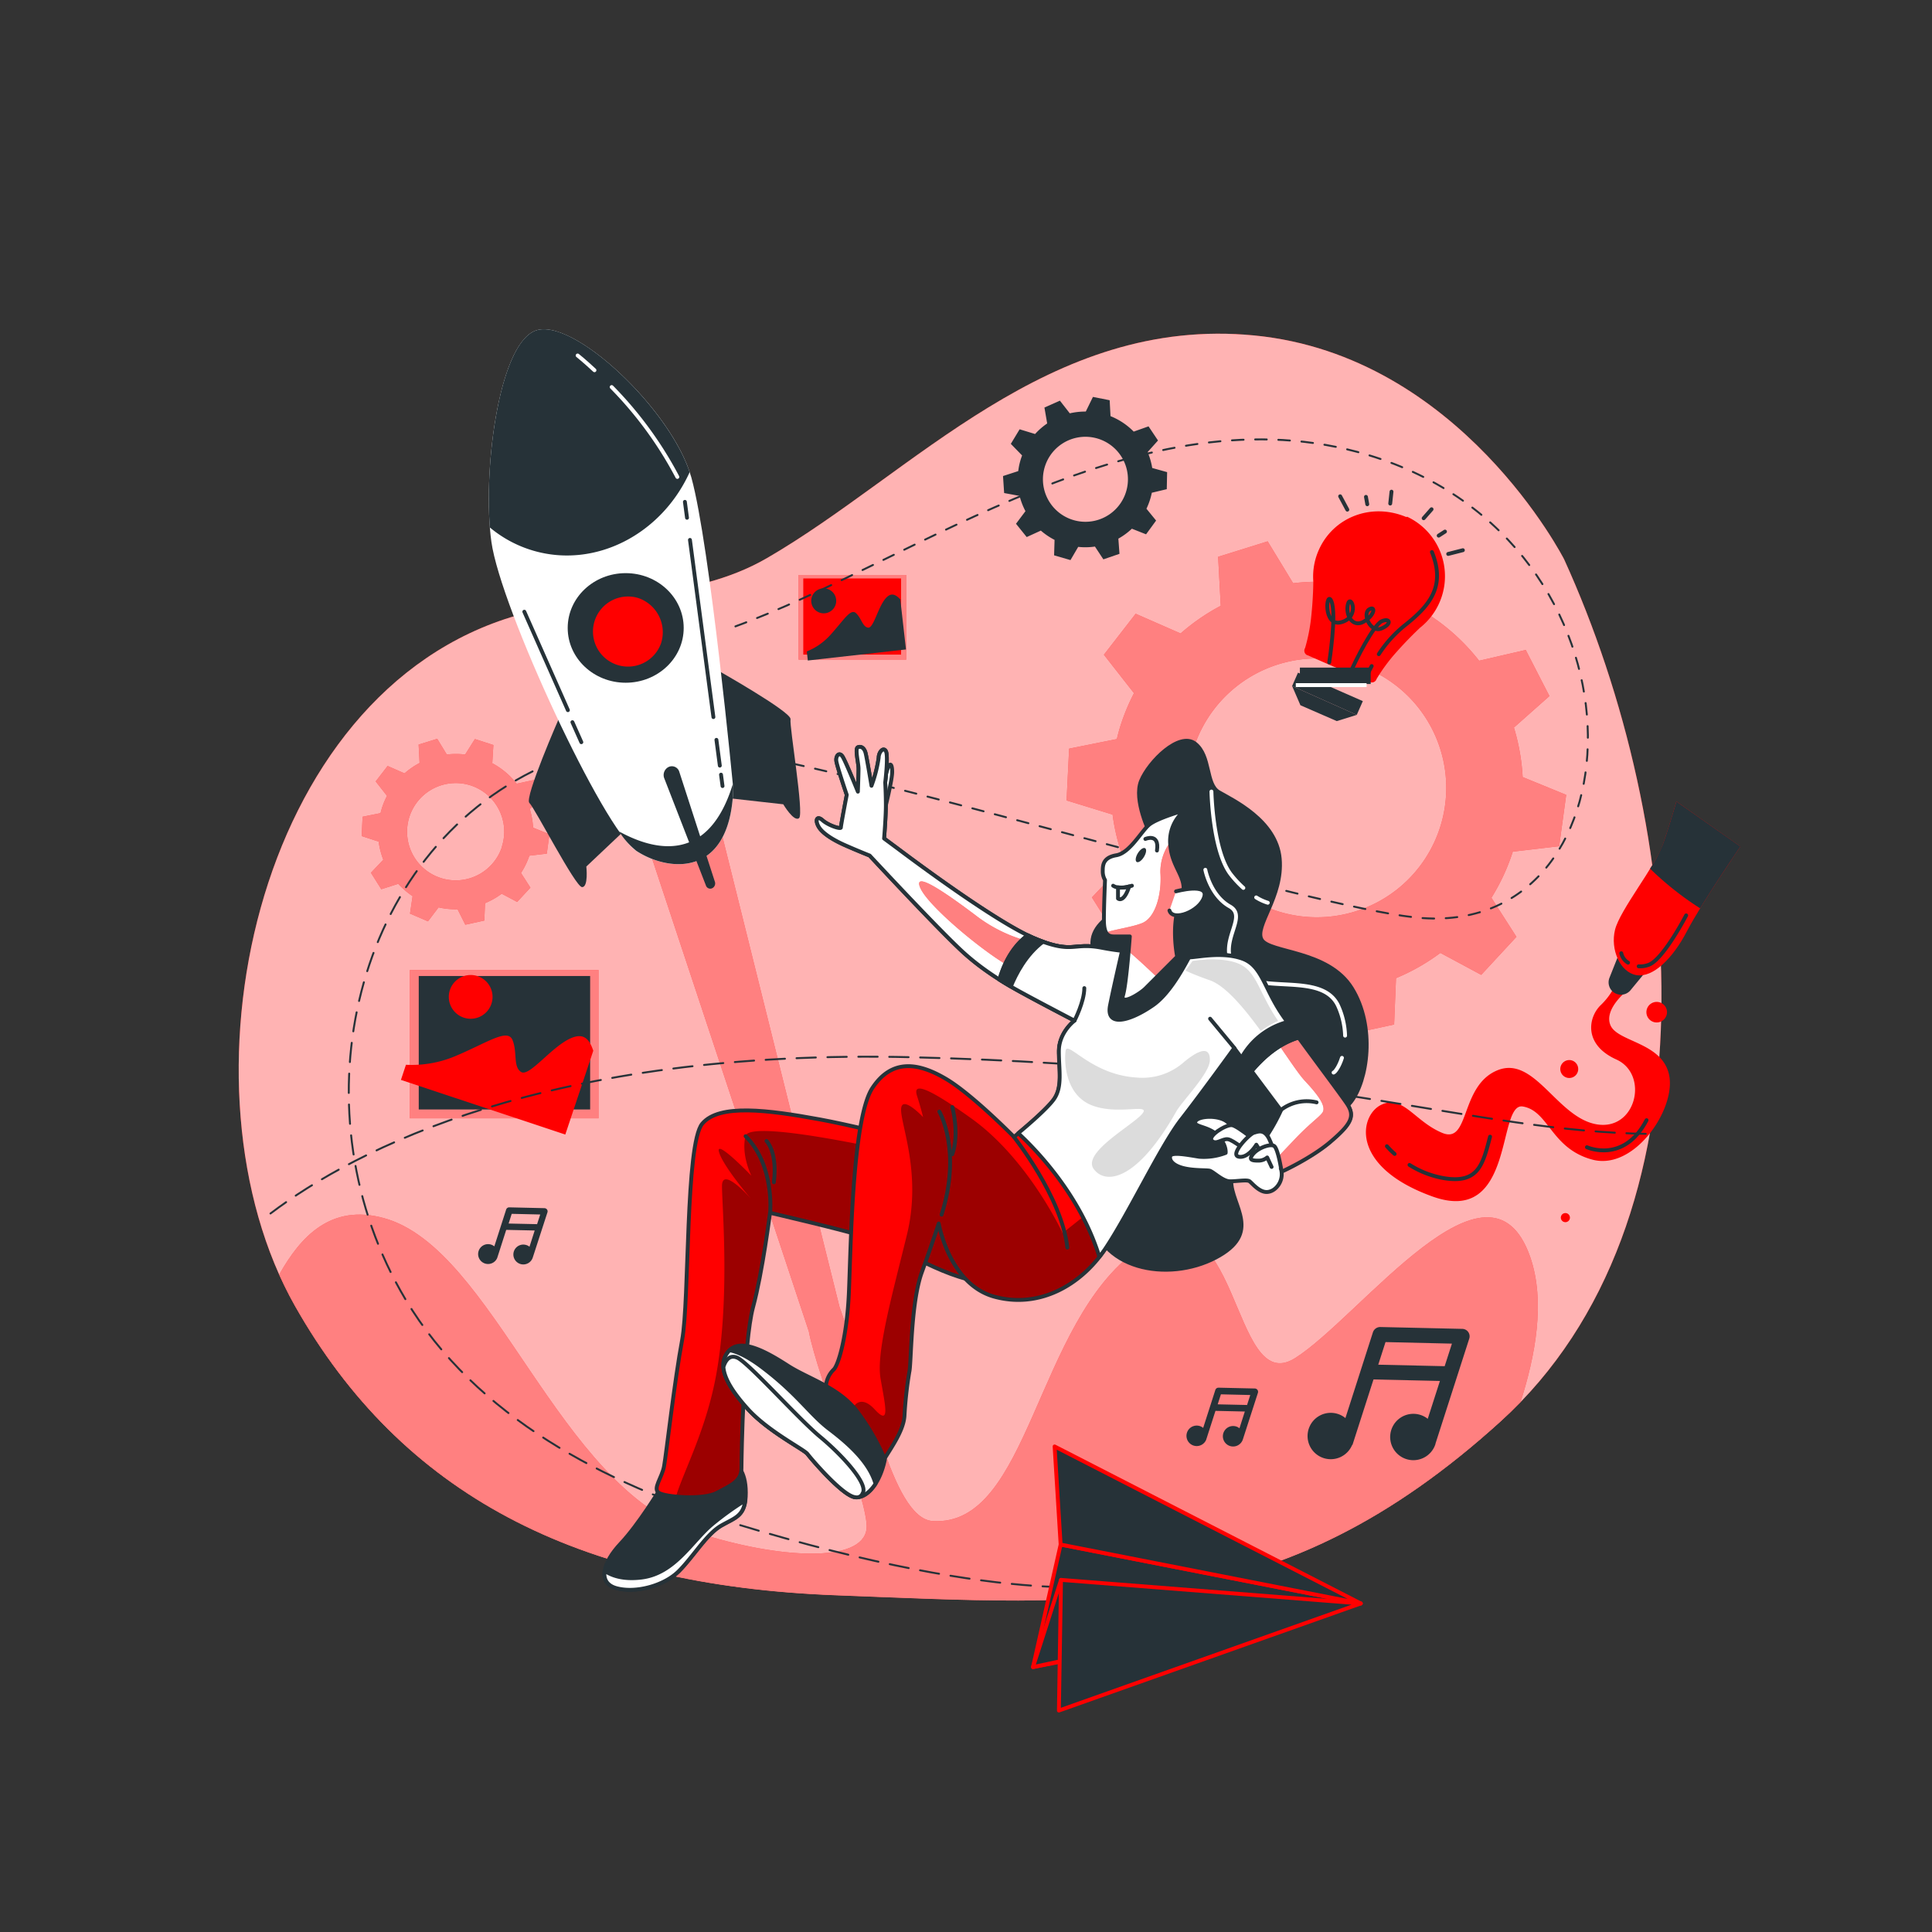 
<svg class="animated" id="freepik_stories-creativity" xmlns="http://www.w3.org/2000/svg" xmlns:xlink="http://www.w3.org/1999/xlink" viewBox="0 0 500 500" version="1.1" xmlns:svgjs="http://svgjs.com/svgjs"><rect x="0" y="0" width="500" height="500" fill="#333333" stroke="none"/><g id="freepik--background-simple--inject-79" class="animable" style="transform-origin: 245.883px 250.291px;"><path d="M404.8,144.76S378,92.07,324.7,86.82s-88.28,35.62-126.2,57.61c-19.85,11.51-43.36,8.66-64.75,14.84C65.35,179,44.52,281.82,76.35,338c27.55,48.64,72.84,72.33,140.06,74.86s114.52,7.09,171.9-44.95S436.43,214.22,404.8,144.76Z" style="fill: rgb(255, 0, 0); transform-origin: 245.883px 250.291px;" id="ellu5mlonchh" class="animable"></path><g id="eleui6qpcrv8m"><path d="M404.8,144.76S378,92.07,324.7,86.82s-88.28,35.62-126.2,57.61c-19.85,11.51-43.36,8.66-64.75,14.84C65.35,179,44.52,281.82,76.35,338c27.55,48.64,72.84,72.33,140.06,74.86s114.52,7.09,171.9-44.95S436.43,214.22,404.8,144.76Z" style="fill: rgb(255, 255, 255); opacity: 0.7; transform-origin: 245.883px 250.291px;" class="animable"></path></g></g><g id="freepik--Gears--inject-79" class="animable" style="transform-origin: 249.465px 185.345px;"><path d="M391.51,220.41l12-1.41,1.82-13.29-11.27-4.61a53.52,53.52,0,0,0-2.26-12.81l9.19-8.15-6.13-11.93L382.79,171A53.11,53.11,0,0,0,366,156.85l.79-12.53L354,140.22l-6.68,10.72a52.59,52.59,0,0,0-12.66,0l-6.59-10.84-12.82,4,.68,12.68a53.36,53.36,0,0,0-10.39,7.16l-11.63-5.1-8.22,10.6,7.79,9.95a52.87,52.87,0,0,0-3.44,8.25c-.39,1.2-.72,2.42-1,3.63l-12.35,2.48-.66,13.4,11.91,3.66a53.37,53.37,0,0,0,3.18,12.44l-8.53,9,7.15,11.36,11.66-3.75a53.29,53.29,0,0,0,9.87,8.49l-1.77,12,12.37,5.2,7.31-9.6a52.71,52.71,0,0,0,13.1,1.28l5.41,10.74,13.11-2.83.49-12a53.65,53.65,0,0,0,11.48-6.53l10.57,5.68,9.11-9.84-6.47-10.11A53.52,53.52,0,0,0,391.51,220.41Zm-18.82-6.29A33.49,33.49,0,1,1,351,172,33.49,33.49,0,0,1,372.69,214.12Z" style="fill: rgb(255, 0, 0); transform-origin: 340.68px 204.035px;" id="elz77oj0vg8g" class="animable"></path><path d="M137,221.45l4.51-.53.68-5-4.23-1.73a20.46,20.46,0,0,0-.85-4.82l3.45-3.06-2.3-4.48-4.54,1a20,20,0,0,0-6.32-5.31l.29-4.71-4.79-1.54-2.52,4a19.87,19.87,0,0,0-4.75,0l-2.48-4.07-4.81,1.49.25,4.77a20.36,20.36,0,0,0-3.9,2.69l-4.37-1.92-3.09,4,2.93,3.74a19.85,19.85,0,0,0-1.3,3.1c-.14.45-.26.91-.38,1.37l-4.64.93-.24,5L98,217.81a19.75,19.75,0,0,0,1.2,4.68L96,225.87l2.68,4.26,4.39-1.4a20,20,0,0,0,3.71,3.19l-.67,4.52,4.65,2,2.74-3.61a19.7,19.7,0,0,0,4.92.48l2,4,4.92-1.07.19-4.5a20,20,0,0,0,4.31-2.45l4,2.13,3.43-3.7-2.44-3.79A20.44,20.44,0,0,0,137,221.45Zm-7.07-2.36a12.59,12.59,0,1,1-8.14-15.83A12.6,12.6,0,0,1,129.89,219.09Z" style="fill: rgb(255, 0, 0); transform-origin: 117.895px 215.255px;" id="eljax9lzta88" class="animable"></path><g id="elm05yin6wi7"><path d="M391.51,220.41l12-1.41,1.82-13.29-11.27-4.61a53.52,53.52,0,0,0-2.26-12.81l9.19-8.15-6.13-11.93L382.79,171A53.11,53.11,0,0,0,366,156.85l.79-12.53L354,140.22l-6.68,10.72a52.59,52.59,0,0,0-12.66,0l-6.59-10.84-12.82,4,.68,12.68a53.36,53.36,0,0,0-10.39,7.16l-11.63-5.1-8.22,10.6,7.79,9.95a52.87,52.87,0,0,0-3.44,8.25c-.39,1.2-.72,2.42-1,3.63l-12.35,2.48-.66,13.4,11.91,3.66a53.37,53.37,0,0,0,3.18,12.44l-8.53,9,7.15,11.36,11.66-3.75a53.29,53.29,0,0,0,9.87,8.49l-1.77,12,12.37,5.2,7.31-9.6a52.71,52.71,0,0,0,13.1,1.28l5.41,10.74,13.11-2.83.49-12a53.65,53.65,0,0,0,11.48-6.53l10.57,5.68,9.11-9.84-6.47-10.11A53.52,53.52,0,0,0,391.51,220.41Zm-18.82-6.29A33.49,33.49,0,1,1,351,172,33.49,33.49,0,0,1,372.69,214.12Z" style="fill: rgb(255, 255, 255); opacity: 0.5; transform-origin: 340.68px 204.035px;" class="animable"></path></g><g id="elfu5wi5itr7u"><path d="M137,221.45l4.51-.53.68-5-4.23-1.73a20.46,20.46,0,0,0-.85-4.82l3.45-3.06-2.3-4.48-4.54,1a20,20,0,0,0-6.32-5.31l.29-4.71-4.79-1.54-2.52,4a19.87,19.87,0,0,0-4.75,0l-2.48-4.07-4.81,1.49.25,4.77a20.36,20.36,0,0,0-3.9,2.69l-4.37-1.92-3.09,4,2.93,3.74a19.85,19.85,0,0,0-1.3,3.1c-.14.45-.26.91-.38,1.37l-4.64.93-.24,5L98,217.81a19.75,19.75,0,0,0,1.2,4.68L96,225.87l2.68,4.26,4.39-1.4a20,20,0,0,0,3.71,3.19l-.67,4.52,4.65,2,2.74-3.61a19.7,19.7,0,0,0,4.92.48l2,4,4.92-1.07.19-4.5a20,20,0,0,0,4.31-2.45l4,2.13,3.43-3.7-2.44-3.79A20.44,20.44,0,0,0,137,221.45Zm-7.07-2.36a12.59,12.59,0,1,1-8.14-15.83A12.6,12.6,0,0,1,129.89,219.09Z" style="fill: rgb(255, 255, 255); opacity: 0.5; transform-origin: 117.895px 215.255px;" class="animable"></path></g><path d="M298.09,127.52l3.87-.92.09-4.41-3.86-1.08A17.41,17.41,0,0,0,297,117l2.69-3-2.45-3.66-3.84,1.36a17.49,17.49,0,0,0-6-4l-.22-4.12-4.33-.86L281,106.51a17.81,17.81,0,0,0-4.14.46l-2.56-3.28-4,1.78.71,4.12a17.68,17.68,0,0,0-3.13,2.73l-4-1.22-2.28,3.77,2.92,3a17.29,17.29,0,0,0-.81,2.82c-.08.41-.14.82-.19,1.23l-3.94,1.28.29,4.4,4,.74a17.65,17.65,0,0,0,1.52,3.95l-2.45,3.26,2.77,3.44,3.66-1.67a17.71,17.71,0,0,0,3.55,2.4l-.12,4,4.24,1.23,2-3.42a16.92,16.92,0,0,0,4.33-.08l2.18,3.31,4.17-1.43-.29-3.93a17.62,17.62,0,0,0,3.5-2.57l3.67,1.45,2.6-3.56-2.5-3.06A17.81,17.81,0,0,0,298.09,127.52Zm-6.39-1.34A11,11,0,1,1,283,113.24,11,11,0,0,1,291.7,126.18Z" style="fill: rgb(38, 50, 56); transform-origin: 280.815px 123.835px;" id="el7h9nkf09vh3" class="animable"></path></g><g id="freepik--Rocket--inject-79" class="animable" style="transform-origin: 235.133px 249.681px;"><path d="M144.74,185.73s-9.11,20.8-7.74,22.06,11.9,21.72,13.62,21.79,1.12-5.32,1.12-5.32l10.19-9.63Z" style="fill: rgb(38, 50, 56); transform-origin: 149.395px 207.655px;" id="elaopzyxtw9pm" class="animable"></path><path d="M185.13,173.13s19.79,11.14,19.46,13,3.55,24.51,2.21,25.6-4.09-3.58-4.09-3.58l-13.93-1.56Z" style="fill: rgb(38, 50, 56); transform-origin: 196.106px 192.512px;" id="elgzcz8x4a4hf" class="animable"></path><path d="M396,325.25c-10.64-30.34-43.9,15.53-60.82,26.22s-14-47-40.65-28.14-28,71.85-53.14,70.32c-10.76-.66-16.73-35.1-24.14-55.47l-35.6-143-19.07,8.37,46.74,141c2.29,12.07,15.64,44.26,14.95,51.05-.92,9-22.58,7.93-44,1-36-11.57-52.38-73.63-81-81.38-13.63-3.69-21.43,4.73-27,14.62q1.88,4.18,4.08,8.09c27.55,48.64,72.84,72.33,140.06,74.86s114.52,7.09,171.9-44.95q2.71-2.46,5.22-5.05C397.28,351.07,400.05,336.87,396,325.25Z" style="fill: rgb(255, 0, 0); transform-origin: 235.133px 304.666px;" id="elrqsqkbe9eba" class="animable"></path><g id="elsqyipu8ujoe"><path d="M396,325.25c-10.64-30.34-43.9,15.53-60.82,26.22s-14-47-40.65-28.14-28,71.85-53.14,70.32c-10.76-.66-16.73-35.1-24.14-55.47l-35.6-143-19.07,8.37,46.74,141c2.29,12.07,15.64,44.26,14.95,51.05-.92,9-22.58,7.93-44,1-36-11.57-52.38-73.63-81-81.38-13.63-3.69-21.43,4.73-27,14.62q1.88,4.18,4.08,8.09c27.55,48.64,72.84,72.33,140.06,74.86s114.52,7.09,171.9-44.95q2.71-2.46,5.22-5.05C397.28,351.07,400.05,336.87,396,325.25Z" style="fill: rgb(255, 255, 255); opacity: 0.5; transform-origin: 235.133px 304.666px;" class="animable"></path></g><path d="M189.77,204.07s-6-63-10.84-80.47S147.77,81.5,138.3,85.68,124.8,123,127.17,140.21s29.09,74.51,37.48,80S189.07,227.33,189.77,204.07Z" style="fill: rgb(255, 255, 255); transform-origin: 158.138px 154.434px;" id="elzasljmvi0ra" class="animable"></path><path d="M189.77,204.07s0-.41-.11-1.18c-6.31,20.72-20.29,17.32-29.44,12.29a20.46,20.46,0,0,0,4.43,5C173,225.69,189.07,227.33,189.77,204.07Z" style="fill: rgb(38, 50, 56); transform-origin: 174.995px 213.267px;" id="elbumo3e4qn2j" class="animable"></path><path d="M138.3,85.68c-8.84,3.91-12.93,33-11.52,50.83a31.11,31.11,0,0,0,11.23,6c16.1,4.7,33.19-4.25,40.48-20.32C172.65,104.81,147.52,81.61,138.3,85.68Z" style="fill: rgb(38, 50, 56); transform-origin: 152.499px 114.484px;" id="el9wdgi52pwij" class="animable"></path><path d="M158.3,100.17a98.58,98.58,0,0,1,17,23.26" style="fill: none; stroke: rgb(255, 255, 255); stroke-linecap: round; stroke-linejoin: round; transform-origin: 166.8px 111.8px;" id="el48ktu5tlmxd" class="animable"></path><path d="M149.49,92s1.72,1.36,4.36,3.82" style="fill: none; stroke: rgb(255, 255, 255); stroke-linecap: round; stroke-linejoin: round; transform-origin: 151.67px 93.91px;" id="elli5vkeqlyjm" class="animable"></path><line x1="186.6" y1="200.48" x2="186.99" y2="203.43" style="fill: none; stroke: rgb(38, 50, 56); stroke-linecap: round; stroke-linejoin: round; transform-origin: 186.795px 201.955px;" id="elb4pup5orvo" class="animable"></line><line x1="185.41" y1="191.47" x2="186.29" y2="198.14" style="fill: none; stroke: rgb(38, 50, 56); stroke-linecap: round; stroke-linejoin: round; transform-origin: 185.85px 194.805px;" id="elsibo130885e" class="animable"></line><line x1="178.56" y1="139.73" x2="184.63" y2="185.58" style="fill: none; stroke: rgb(38, 50, 56); stroke-linecap: round; stroke-linejoin: round; transform-origin: 181.595px 162.655px;" id="el7q2q0ejvrry" class="animable"></line><line x1="177.25" y1="129.88" x2="177.8" y2="134" style="fill: none; stroke: rgb(38, 50, 56); stroke-linecap: round; stroke-linejoin: round; transform-origin: 177.525px 131.94px;" id="elurmavaa4ji" class="animable"></line><line x1="135.69" y1="158.31" x2="146.97" y2="183.79" style="fill: none; stroke: rgb(38, 50, 56); stroke-linecap: round; stroke-linejoin: round; transform-origin: 141.33px 171.05px;" id="elvyxqrpqqg5" class="animable"></line><line x1="148.14" y1="186.9" x2="150.45" y2="192.08" style="fill: none; stroke: rgb(38, 50, 56); stroke-linecap: round; stroke-linejoin: round; transform-origin: 149.295px 189.49px;" id="elr6sjx9mnp7o" class="animable"></line><g id="elagd40uthh8t"><ellipse cx="161.93" cy="162.51" rx="15.01" ry="14.18" style="fill: rgb(38, 50, 56); transform-origin: 161.93px 162.51px; transform: rotate(-73.74deg);" class="animable"></ellipse></g><path d="M171.08,166.48a9.07,9.07,0,1,1-6-11.74A9.34,9.34,0,0,1,171.08,166.48Z" style="fill: rgb(255, 0, 0); transform-origin: 162.496px 163.445px;" id="el55zhebjjo8y" class="animable"></path><path d="M171.87,201.32l10.82,27.84a1.18,1.18,0,0,0,1.59.73h0a1.38,1.38,0,0,0,.72-1.73l-9.24-28.54a2,2,0,0,0-2.8-1.09h0A2.34,2.34,0,0,0,171.87,201.32Z" style="fill: rgb(38, 50, 56); transform-origin: 178.417px 214.145px;" id="elzq30f1yxu1n" class="animable"></path></g><g id="freepik--light-bulb--inject-79" class="animable" style="transform-origin: 356.495px 156.93px;"><line x1="346.83" y1="128.44" x2="348.69" y2="131.9" style="fill: none; stroke: rgb(38, 50, 56); stroke-linecap: round; stroke-linejoin: round; transform-origin: 347.76px 130.17px;" id="elv7lu0h3gab" class="animable"></line><line x1="353.51" y1="128.59" x2="353.85" y2="130.5" style="fill: none; stroke: rgb(38, 50, 56); stroke-linecap: round; stroke-linejoin: round; transform-origin: 353.68px 129.545px;" id="elheyiwutx0ig" class="animable"></line><line x1="360.12" y1="127.24" x2="359.79" y2="130.32" style="fill: none; stroke: rgb(38, 50, 56); stroke-linecap: round; stroke-linejoin: round; transform-origin: 359.955px 128.78px;" id="elgb6w2xjhlk8" class="animable"></line><line x1="378.59" y1="142.39" x2="374.79" y2="143.36" style="fill: none; stroke: rgb(38, 50, 56); stroke-linecap: round; stroke-linejoin: round; transform-origin: 376.69px 142.875px;" id="elk8aoh7ocokc" class="animable"></line><line x1="373.96" y1="137.57" x2="372.33" y2="138.62" style="fill: none; stroke: rgb(38, 50, 56); stroke-linecap: round; stroke-linejoin: round; transform-origin: 373.145px 138.095px;" id="elmr0k1usalnd" class="animable"></line><line x1="370.49" y1="131.79" x2="368.44" y2="134.12" style="fill: none; stroke: rgb(38, 50, 56); stroke-linecap: round; stroke-linejoin: round; transform-origin: 369.465px 132.955px;" id="el0vczo7h6k9" class="animable"></line><path d="M364.07,133.79h0l-.09,0-.08,0h0c-9.08-3.79-18.9.11-22.62,8.6a16.87,16.87,0,0,0-1.4,8.05c0,1.4-.08,4.82-.53,9.08a45.56,45.56,0,0,1-1.59,8.18l-.08.15a1.28,1.28,0,0,0,.64,1.72l.08,0,7,3.06.08,0,1.88.82.09,0,7,3.06.08,0a1.27,1.27,0,0,0,1.69-.69c0-.06.05-.11.07-.16a45.35,45.35,0,0,1,4.94-6.71c2.84-3.21,5.3-5.58,6.32-6.53a17,17,0,0,0-3.4-28.7Z" style="fill: rgb(255, 0, 0); transform-origin: 355.757px 154.478px;" id="elo270u7cqquf" class="animable"></path><g id="el2jy6g9wk3pp"><rect x="336.41" y="172.77" width="18.32" height="4.25" style="fill: rgb(38, 50, 56); transform-origin: 345.57px 174.895px; transform: rotate(23.71deg);" class="animable"></rect></g><polygon points="351.13 185.01 352.7 181.45 335.92 174.08 334.4 177.54 351.13 185.01" style="fill: rgb(38, 50, 56); transform-origin: 343.55px 179.545px;" id="elmp430ly2txl" class="animable"></polygon><g id="elguy3jn287ap"><rect x="335.35" y="176.8" width="18.32" height="1.01" style="fill: rgb(255, 255, 255); transform-origin: 344.51px 177.305px; transform: rotate(23.71deg);" class="animable"></rect></g><polygon points="334.4 177.54 336.55 182.52 345.96 186.62 351.13 185.01 334.4 177.54" style="fill: rgb(38, 50, 56); transform-origin: 342.765px 182.08px;" id="elkcnjzvg6c6" class="animable"></polygon><path d="M356.83,169.3a31.65,31.65,0,0,1,6.55-7.31c6.41-5.07,10.88-10,7.2-19.12" style="fill: none; stroke: rgb(38, 50, 56); stroke-linecap: round; stroke-linejoin: round; transform-origin: 364.369px 156.085px;" id="elxwzj62xb1js" class="animable"></path><path d="M353.84,174.74s.38-.93,1.15-2.36" style="fill: none; stroke: rgb(38, 50, 56); stroke-linecap: round; stroke-linejoin: round; transform-origin: 354.415px 173.56px;" id="eltz20mlx848" class="animable"></path><path d="M344,171.43s1.93-12.31.6-15.74-2.38,6.74,2.57,5.33,2.39-7.42,1.68-4.7,1.13,6.26,4.09,4.56,3.09-4.27,1.35-3.14.35,6.1,3.2,4.92,2.23-2.81.12-1.89-6.78,10.06-8.18,13.45" style="fill: none; stroke: rgb(38, 50, 56); stroke-linecap: round; stroke-linejoin: round; transform-origin: 351.454px 164.599px;" id="elf376gzonxe" class="animable"></path></g><g id="freepik--paint-tube--inject-79" class="animable" style="transform-origin: 401.97px 261.858px;"><path d="M418.39,254.19a18.08,18.08,0,0,1-4.19,6c-3.15,3.11-4.46,10.14,4.1,14s5.14,18.56-5.12,16.78-16.08-18-25.74-13.94-7,19.13-14.17,16.17-10.17-10-15.82-7.27-8.18,16,13.27,23.72,16.63-24.42,23.38-23.29,7.26,10.87,18,13.75,21.43-12.75,19.93-21.55-13.28-8.8-15.22-13.18,4.77-9.42,4.77-9.42S421.21,252.83,418.39,254.19Z" style="fill: rgb(255, 0, 0); transform-origin: 392.836px 282.348px;" id="elsxgu8em48gl" class="animable"></path><path d="M419.59,246.7,417,253.22a2.7,2.7,0,0,0,.9,3.18h0a2.71,2.71,0,0,0,3.7-.46l5.17-6.28Z" style="fill: rgb(38, 50, 56); stroke: rgb(38, 50, 56); stroke-linecap: round; stroke-linejoin: round; transform-origin: 421.787px 251.814px;" id="elqkty90etr3t" class="animable"></path><path d="M433.85,207.42l16.57,11.67S440.28,233.88,436.58,241s-8.83,12.09-13.08,11.36-6.79-6.66-5.53-11.75,10.48-16.54,12.37-22S433.85,207.42,433.85,207.42Z" style="fill: rgb(255, 0, 0); transform-origin: 434.033px 229.926px;" id="el4cssvv9z6yp" class="animable"></path><path d="M433.85,207.42s-1.61,5.66-3.51,11.13a35.23,35.23,0,0,1-3.3,6.26A80.63,80.63,0,0,0,440,235.08c4.45-7.26,10.44-16,10.44-16Z" style="fill: rgb(38, 50, 56); transform-origin: 438.74px 221.25px;" id="elcqb144a9hzn" class="animable"></path><path d="M431,263.37a2.66,2.66,0,1,1-.82-3.66A2.64,2.64,0,0,1,431,263.37Z" style="fill: rgb(255, 0, 0); transform-origin: 428.753px 261.952px;" id="el0vumt4mziknp" class="animable"></path><path d="M408.08,277.91a2.32,2.32,0,1,1-.72-3.21A2.33,2.33,0,0,1,408.08,277.91Z" style="fill: rgb(255, 0, 0); transform-origin: 406.122px 276.663px;" id="elho5bau8tq5u" class="animable"></path><path d="M406.12,315.74a1.16,1.16,0,1,1-2-1.24,1.16,1.16,0,1,1,2,1.24Z" style="fill: rgb(255, 0, 0); transform-origin: 405.12px 315.12px;" id="elz25109p33q" class="animable"></path><path d="M364.78,301.48a24.62,24.62,0,0,0,8.85,3.42c9,1.51,10.12-3.56,12-10.73" style="fill: none; stroke: rgb(38, 50, 56); stroke-linecap: round; stroke-linejoin: round; transform-origin: 375.205px 299.669px;" id="elw63ji0iq95j" class="animable"></path><path d="M358.93,296.64a20.92,20.92,0,0,0,2,2" style="fill: none; stroke: rgb(38, 50, 56); stroke-linecap: round; stroke-linejoin: round; transform-origin: 359.93px 297.64px;" id="elk0go8j3flz" class="animable"></path><path d="M410.69,296.9s9.54,4.35,15.44-7" style="fill: none; stroke: rgb(38, 50, 56); stroke-linecap: round; stroke-linejoin: round; transform-origin: 418.41px 293.81px;" id="ella4e9dvxhe" class="animable"></path><path d="M421.34,249.14a3.78,3.78,0,0,1-1.75-2.44" style="fill: none; stroke: rgb(38, 50, 56); stroke-linecap: round; stroke-linejoin: round; transform-origin: 420.465px 247.92px;" id="el0kq9q29p9oga" class="animable"></path><path d="M436.38,236.9s-5.89,11.33-9.63,12.76a6.16,6.16,0,0,1-2.66.42" style="fill: none; stroke: rgb(38, 50, 56); stroke-linecap: round; stroke-linejoin: round; transform-origin: 430.235px 243.496px;" id="eluyvtbhskpg" class="animable"></path></g><g id="freepik--Photos--inject-79" class="animable" style="transform-origin: 168.464px 221.726px;"><g id="elvl0vgqmkxg"><rect x="206.67" y="148.8" width="27.86" height="21.91" style="fill: rgb(255, 0, 0); transform-origin: 220.6px 159.755px; transform: rotate(-6.41deg);" class="animable"></rect></g><g id="elfu25qd7gsc"><rect x="206.67" y="148.8" width="27.86" height="21.91" style="fill: rgb(255, 255, 255); opacity: 0.5; transform-origin: 220.6px 159.755px; transform: rotate(-6.41deg);" class="animable"></rect></g><g id="eltd2tm1c4gzr"><rect x="207.89" y="149.7" width="25.31" height="19.71" style="fill: rgb(255, 0, 0); transform-origin: 220.545px 159.555px; transform: rotate(-6.41deg);" class="animable"></rect></g><path d="M233,155.12c-1.37-1.46-2.52-1.77-3.85-.2-2,2.39-3.08,7.73-4.5,7.51s-1.67-2.36-3.1-3.73-3.23,1.89-6.75,5.73a16.44,16.44,0,0,1-6,4.16l.26,2.35,25.41-2.86Z" style="fill: rgb(38, 50, 56); transform-origin: 221.635px 162.408px;" id="elnozt940a3vr" class="animable"></path><path d="M216.39,155.13a3.23,3.23,0,1,1-3.57-2.84A3.23,3.23,0,0,1,216.39,155.13Z" style="fill: rgb(38, 50, 56); transform-origin: 213.181px 155.5px;" id="elr8no76mbm88" class="animable"></path><g id="el8kuqq5zcy89"><rect x="106.07" y="251.03" width="48.83" height="38.39" style="fill: rgb(255, 0, 0); transform-origin: 130.485px 270.225px; transform: rotate(18.38deg);" class="animable"></rect></g><g id="el3bsow72gjmh"><rect x="106.07" y="251.03" width="48.83" height="38.39" style="fill: rgb(255, 255, 255); opacity: 0.5; transform-origin: 130.485px 270.225px; transform: rotate(18.38deg);" class="animable"></rect></g><g id="elgk46mueessd"><rect x="108.37" y="252.59" width="44.36" height="34.54" style="fill: rgb(38, 50, 56); transform-origin: 130.55px 269.86px; transform: rotate(18.616deg);" class="animable"></rect></g><path d="M153.54,271.93c-1.1-3.33-2.71-4.67-6-3.15-5,2.32-10.59,10-12.69,8.64s-.92-5-2.19-8.21-6.52.64-14.94,4.16a29,29,0,0,1-12.66,2.19l-1.3,3.92,42.54,14.14Z" style="fill: rgb(255, 0, 0); transform-origin: 128.65px 280.814px;" id="elizaj6029dho" class="animable"></path><path d="M127.18,259.78a5.66,5.66,0,1,1-3.59-7.16A5.66,5.66,0,0,1,127.18,259.78Z" style="fill: rgb(255, 0, 0); transform-origin: 121.81px 257.993px;" id="elwm4ta3zhgo" class="animable"></path></g><g id="freepik--music-icons--inject-79" class="animable" style="transform-origin: 252.039px 345.178px;"><path d="M380.24,346.44a1.93,1.93,0,0,0-1.8-2.53l-21.23-.48a2,2,0,0,0-1.89,1.34L348.19,367a5.79,5.79,0,0,0-1.92-1.06,6,6,0,1,0,3.67,8l.08,0L355.46,357l17.19.39-3.15,9.8a6,6,0,1,0,2,6.51s0-.06,0-.09Zm-6.36,7.13-17.19-.39,1.88-5.85,17.19.4Z" style="fill: rgb(38, 50, 56); transform-origin: 359.367px 360.663px;" id="eloqj49y1udj" class="animable"></path><path d="M325.55,360.46a.86.86,0,0,0-.12-.76.88.88,0,0,0-.68-.36l-9.38-.21a.86.86,0,0,0-.84.59l-3.15,9.82a2.61,2.61,0,0,0-.85-.47,2.65,2.65,0,1,0,1.62,3.55h0l2.41-7.49,7.6.17-1.39,4.34a2.5,2.5,0,0,0-.83-.46,2.65,2.65,0,1,0,1.71,3.34s0,0,0,0Zm-2.81,3.15-7.6-.17.83-2.59,7.6.18Z" style="fill: rgb(38, 50, 56); transform-origin: 316.324px 366.741px;" id="eloejerjfac1n" class="animable"></path><path d="M141.68,313.75a.83.83,0,0,0-.11-.73.87.87,0,0,0-.66-.35l-9.11-.21a.83.83,0,0,0-.81.58l-3.06,9.52a2.61,2.61,0,0,0-.82-.45,2.57,2.57,0,1,0,1.57,3.44h0l2.33-7.26,7.37.16-1.35,4.21a2.27,2.27,0,0,0-.81-.44,2.57,2.57,0,1,0,1.66,3.23.06.06,0,0,0,0,0ZM139,316.81l-7.37-.16.8-2.51,7.38.17Z" style="fill: rgb(38, 50, 56); transform-origin: 132.731px 319.848px;" id="eldc49visrdvs" class="animable"></path></g><g id="freepik--paper-plane--inject-79" class="animable" style="transform-origin: 248.46px 278.2px;"><path d="M205.07,197.6c47.42,10.44,139.59,38.42,163.12,40,57.53,4,61-97.24-14.19-119.87-58.6-17.64-117.12,27.48-164.06,44.52" style="fill: none; stroke: rgb(38, 50, 56); stroke-linecap: round; stroke-linejoin: round; stroke-width: 0.5px; stroke-dasharray: 3, 3; transform-origin: 300.443px 175.713px;" id="elinf0itzt2xs" class="animable"></path><path d="M70,314.05c21.88-16.52,71.79-42.77,166.37-40.43,105.41,2.6,143.84,19.2,190.55,19.84" style="fill: none; stroke: rgb(38, 50, 56); stroke-linecap: round; stroke-linejoin: round; stroke-width: 0.5px; stroke-dasharray: 5, 3; transform-origin: 248.46px 293.762px;" id="eldidehmsf9t6" class="animable"></path><path d="M290.75,409.8s-27.42,6.88-101.12-15.67c-32.82-10.05-66.57-27.49-84.69-57.86-28.49-47.75-14.42-113,32.89-136.64" style="fill: none; stroke: rgb(38, 50, 56); stroke-linecap: round; stroke-linejoin: round; stroke-width: 0.5px; stroke-dasharray: 5, 3; transform-origin: 190.508px 305.209px;" id="elhqyii693n5" class="animable"></path><polygon points="274.49 399.73 267.34 431.44 352.16 414.97 274.49 399.73" style="fill: rgb(38, 50, 56); stroke: rgb(255, 0, 0); stroke-linecap: round; stroke-linejoin: round; transform-origin: 309.75px 415.585px;" id="elj67g7nkwuos" class="animable"></polygon><polygon points="274.59 408.87 267.34 431.44 297.98 424.88 274.59 408.87" style="fill: rgb(38, 50, 56); stroke: rgb(255, 0, 0); stroke-linecap: round; stroke-linejoin: round; transform-origin: 282.66px 420.155px;" id="elccdpafxiq17" class="animable"></polygon><polygon points="272.93 374.34 274.49 399.73 352.16 414.97 272.93 374.34" style="fill: rgb(38, 50, 56); stroke: rgb(255, 0, 0); stroke-linecap: round; stroke-linejoin: round; transform-origin: 312.545px 394.655px;" id="el3e2je18fnoi" class="animable"></polygon><polygon points="352.16 414.97 274.04 442.69 274.59 408.87 352.16 414.97" style="fill: rgb(38, 50, 56); stroke: rgb(255, 0, 0); stroke-linecap: round; stroke-linejoin: round; transform-origin: 313.1px 425.78px;" id="eljx2qq0fisis" class="animable"></polygon></g><g id="freepik--Character--inject-79" class="animable" style="transform-origin: 255.057px 301.579px;"><path d="M297.65,215.8s-4.38-8.75-2.34-13.71,9.92-12.84,14-9.63,2.62,10.5,6.12,12.55,14.88,7.29,15.76,17.21-6.71,17.5-4.67,21,17.21,2.63,23.34,12.55,4.08,23.92-.29,29.47-30.93,14-30.93,20.42,8.17,13.42-4.08,19.83-30.63,3.21-32.38-12,16.62-29.46,15.46-39.67-11.67-17.8-14.59-27.43,12.84-12.54,15.17-16S297.65,215.8,297.65,215.8Z" style="fill: rgb(38, 50, 56); stroke: rgb(38, 50, 56); stroke-linecap: round; stroke-linejoin: round; transform-origin: 317.881px 260.163px;" id="elov6t5htv1if" class="animable"></path><path d="M347.3,273.77c-.73,2.28-1.76,3.67-2.17,3.81" style="fill: none; stroke: rgb(255, 255, 255); stroke-linecap: round; stroke-linejoin: round; transform-origin: 346.215px 275.675px;" id="eltty8lusdjbj" class="animable"></path><path d="M311.94,225.1s1.26,6.64,6.32,9.48-3.79,9.49,1.58,16.44,22.45,0,26.56,9.48a20.24,20.24,0,0,1,1.71,7.52" style="fill: none; stroke: rgb(255, 255, 255); stroke-linecap: round; stroke-linejoin: round; transform-origin: 330.025px 246.56px;" id="el21cmpa4wt79" class="animable"></path><path d="M325.1,232.25a12.72,12.72,0,0,0,3,1.38" style="fill: none; stroke: rgb(255, 255, 255); stroke-linecap: round; stroke-linejoin: round; transform-origin: 326.6px 232.94px;" id="el91dd4hpgtzs" class="animable"></path><path d="M313.52,204.86s.32,15.5,5.06,21.5a27.13,27.13,0,0,0,3.2,3.43" style="fill: none; stroke: rgb(255, 255, 255); stroke-linecap: round; stroke-linejoin: round; transform-origin: 317.65px 217.325px;" id="elwllaekbbmub" class="animable"></path><path d="M229.26,208.4s1.64-6.67,1.64-8.61-.49-2.43-1-1.34a36.26,36.26,0,0,0-1.21,4Z" style="fill: rgb(255, 255, 255); stroke: rgb(38, 50, 56); stroke-linecap: round; stroke-linejoin: round; transform-origin: 229.795px 203.14px;" id="elcri3v6xxt" class="animable"></path><path d="M170.77,385.48s-5.49,9.06-10.15,14-6,10.15-1.1,11.52,12.35-.55,16.19-4.39,7.14-9.6,11-11.8,6.31-2.47,6.31-8.5-2.74-7.41-2.74-7.41S179.28,385.21,170.77,385.48Z" style="fill: rgb(38, 50, 56); stroke: rgb(38, 50, 56); stroke-linecap: round; stroke-linejoin: round; transform-origin: 174.724px 395.171px;" id="elatagmji2k7h" class="animable"></path><path d="M184.22,394.54c-5.21,4.39-9.61,12.62-18.11,13.72-5,.64-8-.6-9.63-1.74-.33,2.12.55,3.79,3,4.48,4.94,1.38,12.35-.55,16.19-4.39s7.14-9.6,11-11.8c3.36-1.92,5.67-2.37,6.2-6.5A78.66,78.66,0,0,0,184.22,394.54Z" style="fill: rgb(255, 255, 255); stroke: rgb(38, 50, 56); stroke-linecap: round; stroke-linejoin: round; transform-origin: 174.642px 399.878px;" id="elol4757evb4" class="animable"></path><path d="M254.2,299.86s-28.54-7.68-42-10.15-26.07-4.12-30.46,1.1-3.29,45.82-5.21,56-4.12,29.64-4.67,32.65-3,5.77-1.37,6.87,11.52,1.92,15.09,0,6.31-3,6.31-6.32.55-32.65,3-41.71,4.39-24.42,4.39-24.42,17.84,4.11,26.07,6.58,20,11.25,31.29,11.53,9.88-16.74,7.68-21.68S258.31,300.69,254.2,299.86Z" style="fill: rgb(255, 0, 0); transform-origin: 217.886px 337.428px;" id="el7ld7cu4x0nm" class="animable"></path><g style="clip-path: url(&quot;#freepik--clip-path--inject-79&quot;); transform-origin: 220.399px 340.058px;" id="elo2rv0x9wfxr" class="animable"><g id="elgb53fd34o2d"><path d="M265.28,313.42a42.77,42.77,0,0,0-4.69-7.21c-2.08-2.09-5.06-4.88-6.72-6.44l-3.64-1-11.3.94s-44.83-10.64-46-5.7,1.52,10.26,1.52,10.26-9.5-9.88-8.36-6.08,8.36,12.16,8.36,12.16-7.6-8.74-7.6-3.42,2.28,30.77-1.9,50.91c-2.75,13.22-8.11,23.17-10,29.41,3.62.34,8.34.22,10.58-1,3.57-1.93,6.31-3,6.31-6.32s.55-32.65,3-41.71,4.39-24.42,4.39-24.42,17.84,4.11,26.07,6.58,20,11.25,31.29,11.53C266.14,332.2,266.66,320.18,265.28,313.42Z" style="opacity: 0.39; transform-origin: 220.399px 340.058px;" class="animable"></path></g><path d="M199.31,313.86s1.21-12.27-6.35-19.81" style="fill: none; stroke: rgb(38, 50, 56); stroke-linecap: round; stroke-linejoin: round; transform-origin: 196.171px 303.955px;" id="el6hc8o7oqn5" class="animable"></path><path d="M198.37,295.28s2.88,2.8,1.91,10.69" style="fill: none; stroke: rgb(38, 50, 56); stroke-linecap: round; stroke-linejoin: round; transform-origin: 199.425px 300.625px;" id="elw8rn9s62a4l" class="animable"></path></g><path d="M254.2,299.86s-28.54-7.68-42-10.15-26.07-4.12-30.46,1.1-3.29,45.82-5.21,56-4.12,29.64-4.67,32.65-3,5.77-1.37,6.87,11.52,1.92,15.09,0,6.31-3,6.31-6.32.55-32.65,3-41.71,4.39-24.42,4.39-24.42,17.84,4.11,26.07,6.58,20,11.25,31.29,11.53,9.88-16.74,7.68-21.68S258.31,300.69,254.2,299.86Z" style="fill: none; stroke: rgb(38, 50, 56); stroke-linecap: round; stroke-linejoin: round; transform-origin: 217.886px 337.428px;" id="el919b5cmciyw" class="animable"></path><path d="M295.31,246.14s-2.62.59-10.21-.87-7.29,1.75-17.21-2.34-32.09-20.71-35.59-23.34L228.8,217s.46-5.53.46-8.57-.17-5.92-.17-5.92.85-6.92.17-8.11-1.86.34-1.86,1.69a34.94,34.94,0,0,1-1.86,7.27s-1.18-7.1-1.52-8.45-1.18-1.86-2-1.52.17,4.06.17,5.58-.17,5.91-.17,5.91-3-7.43-3.89-8.95-1.86-.34-1.69,1,2.7,8.78,2.7,8.78-1.52,7.94-1.52,8.45-3.21-.51-4.73-1.86-2,0-1,1.69,3.72,3.38,6.76,4.73,6.42,2.7,6.42,2.7,17.57,18.92,24,24.84,13.52,9.62,17.24,11.65,11.82,6.25,11.82,6.25-4.05,3-4.05,7.94,1,9.29-1.36,12.5-10.3,9.63-10.3,9.63-10.81-11-17.57-15-13.85-5.58-19.09,2.36-5.57,42.06-6.08,53.21-2.7,18.42-3.88,19.6a6.65,6.65,0,0,0-2,3.88c0,1-.17,3.38-.17,3.38s1.52,8.62,6.08,12,7.1,7.77,8.62,4.9,5.4-7.77,5.74-12A102.62,102.62,0,0,1,235.34,355c.51-2,.34-17.74,3.21-25.68s4.39-12.67,4.39-12.67,2.71,15.71,14.36,18.92,22.47-3,28.72-12.33,14.36-26.69,19.76-33.62,13.69-18.41,13.69-18.41l12,16.05a49.26,49.26,0,0,1-3.21,5.91c-2,3.21-8.78,9.46-8.78,9.46s3,2.36,5.4,2.7,13.69-5.07,19.26-9.8,6.59-6.75,4.39-10-11-14.87-16.21-22.3-5.58-13.35-10.82-15.21-11.65-.33-13.68-.33a42.06,42.06,0,0,1-6.08-.85Z" style="fill: rgb(255, 0, 0); transform-origin: 280.487px 286.388px;" id="elucy2vpdc29q" class="animable"></path><g style="clip-path: url(&quot;#freepik--clip-path-2--inject-79&quot;); transform-origin: 257.495px 329.433px;" id="elo6gwfqabeo" class="animable"><g id="elpqmtn92klgm"><path d="M275,319.13s-8.74-19-23.56-29.64-14.82-8-14.06-5.7,1.52,5.32,1.52,5.32-5.7-6.08-5.7-1.9,5.32,16.72,1.52,32.3-8,30.39-6.84,37.23,2.66,12.54-1.52,8-6.46,0-6.08,1.9c.16.77,4,5.28,8.74,10.51,1.78-2.91,4.65-7,4.94-10.62A102.62,102.62,0,0,1,235.34,355c.51-2,.34-17.74,3.21-25.68s4.39-12.67,4.39-12.67,2.71,15.71,14.36,18.92,22.47-3,28.72-12.33c2.69-4,5.72-9.5,8.73-15l-14,6.31Z" style="opacity: 0.39; transform-origin: 257.495px 329.433px;" class="animable"></path></g><path d="M243.1,287.68s5.86,10,.58,26.68" style="fill: none; stroke: rgb(38, 50, 56); stroke-linecap: round; stroke-linejoin: round; transform-origin: 244.493px 301.02px;" id="elfvixi015x7" class="animable"></path><path d="M246.45,286.51s1.91,6.86,0,12.21" style="fill: none; stroke: rgb(38, 50, 56); stroke-linecap: round; stroke-linejoin: round; transform-origin: 246.874px 292.615px;" id="elx8h55nzn42a" class="animable"></path></g><path d="M295.31,246.14s-2.62.59-10.21-.87-7.29,1.75-17.21-2.34-32.09-20.71-35.59-23.34L228.8,217s.46-5.53.46-8.57-.17-5.92-.17-5.92.85-6.92.17-8.11-1.86.34-1.86,1.69a34.94,34.94,0,0,1-1.86,7.27s-1.18-7.1-1.52-8.45-1.18-1.86-2-1.52.17,4.06.17,5.58-.17,5.91-.17,5.91-3-7.43-3.89-8.95-1.86-.34-1.69,1,2.7,8.78,2.7,8.78-1.52,7.94-1.52,8.45-3.21-.51-4.73-1.86-2,0-1,1.69,3.72,3.38,6.76,4.73,6.42,2.7,6.42,2.7,17.57,18.92,24,24.84,13.52,9.62,17.24,11.65,11.82,6.25,11.82,6.25-4.05,3-4.05,7.94,1,9.29-1.36,12.5-10.3,9.63-10.3,9.63-10.81-11-17.57-15-13.85-5.58-19.09,2.36-5.57,42.06-6.08,53.21-2.7,18.42-3.88,19.6a6.65,6.65,0,0,0-2,3.88c0,1-.17,3.38-.17,3.38s1.52,8.62,6.08,12,7.1,7.77,8.62,4.9,5.4-7.77,5.74-12A102.62,102.62,0,0,1,235.34,355c.51-2,.34-17.74,3.21-25.68s4.39-12.67,4.39-12.67,2.71,15.71,14.36,18.92,22.47-3,28.72-12.33,14.36-26.69,19.76-33.62,13.69-18.41,13.69-18.41l12,16.05a49.26,49.26,0,0,1-3.21,5.91c-2,3.21-8.78,9.46-8.78,9.46s3,2.36,5.4,2.7,13.69-5.07,19.26-9.8,6.59-6.75,4.39-10-11-14.87-16.21-22.3-5.58-13.35-10.82-15.21-11.65-.33-13.68-.33a42.06,42.06,0,0,1-6.08-.85Z" style="fill: none; stroke: rgb(38, 50, 56); stroke-linecap: round; stroke-linejoin: round; transform-origin: 280.487px 286.388px;" id="el79e90yd3d8g" class="animable"></path><path d="M332.31,263.3c-5.24-7.44-5.58-13.35-10.82-15.21s-11.65-.33-13.68-.33a42.06,42.06,0,0,1-6.08-.85l-6.42-.77s-2.62.59-10.21-.87-7.29,1.75-17.21-2.34-32.09-20.71-35.59-23.34L228.8,217s.46-5.53.46-8.57-.17-5.92-.17-5.92.85-6.92.17-8.11-1.86.34-1.86,1.69a34.94,34.94,0,0,1-1.86,7.27s-1.18-7.1-1.52-8.45-1.18-1.86-2-1.52.17,4.06.17,5.58-.17,5.91-.17,5.91-3-7.43-3.89-8.95-1.86-.34-1.69,1,2.7,8.78,2.7,8.78-1.52,7.94-1.52,8.45-3.21-.51-4.73-1.86-2,0-1,1.69,3.72,3.38,6.76,4.73,6.42,2.7,6.42,2.7,17.57,18.92,24,24.84,13.52,9.62,17.24,11.65,11.82,6.25,11.82,6.25-4.05,3-4.05,7.94v.64l35.85,11.56c4.71-6.28,9.59-13,9.59-13l12,16.05a49.26,49.26,0,0,1-3.21,5.91c-2,3.21-8.78,9.46-8.78,9.46s3,2.36,5.4,2.7,13.69-5.07,19.26-9.8,6.59-6.75,4.39-10S337.54,270.73,332.31,263.3Z" style="fill: rgb(255, 255, 255); transform-origin: 280.512px 249.362px;" id="el7afpzuf8u6" class="animable"></path><g style="clip-path: url(&quot;#freepik--clip-path-3--inject-79&quot;); transform-origin: 293.724px 266.56px;" id="elyap7zjfvku" class="animable"><path d="M332.31,263.3c-5.24-7.44-5.58-13.35-10.82-15.21s-11.65-.33-13.68-.33a31.93,31.93,0,0,1-4.75-.59s0,.08,0,.13,3.33,2.49,11.37,5.27,19.13,22.74,23.29,27.17,5.55,6.94,4.44,8.32-3.33,2.78-7.49,7.21c-2.72,2.91-6.26,6.29-7.77,9.75a60.4,60.4,0,0,0,17.21-9.46c5.58-4.73,6.59-6.75,4.39-10S337.54,270.73,332.31,263.3Z" style="fill: rgb(255, 0, 0); transform-origin: 326.321px 276.094px;" id="elt9dryzpkbb" class="animable"></path><path d="M264.53,243.14a38.21,38.21,0,0,1-12.2-6.38c-6.65-5-16.36-11.93-14.14-6.93s17.47,17.47,23.57,20.52,10,1.38,17.75.83,6.1-4.44,1.11-4.44S268.42,244.8,264.53,243.14Z" style="fill: rgb(255, 0, 0); transform-origin: 261.356px 240.116px;" id="el5napdhqekz" class="animable"></path><g id="elelu3n2jsta"><path d="M264.53,243.14a38.21,38.21,0,0,1-12.2-6.38c-6.65-5-16.36-11.93-14.14-6.93s17.47,17.47,23.57,20.52,10,1.38,17.75.83,6.1-4.44,1.11-4.44S268.42,244.8,264.53,243.14Z" style="fill: rgb(255, 255, 255); opacity: 0.5; transform-origin: 261.356px 240.116px;" class="animable"></path></g><g id="elqkn4iqqmu0p"><path d="M332.31,263.3c-5.24-7.44-5.58-13.35-10.82-15.21s-11.65-.33-13.68-.33a31.93,31.93,0,0,1-4.75-.59s0,.08,0,.13,3.33,2.49,11.37,5.27,19.13,22.74,23.29,27.17,5.55,6.94,4.44,8.32-3.33,2.78-7.49,7.21c-2.72,2.91-6.26,6.29-7.77,9.75a60.4,60.4,0,0,0,17.21-9.46c5.58-4.73,6.59-6.75,4.39-10S337.54,270.73,332.31,263.3Z" style="fill: rgb(255, 255, 255); opacity: 0.5; transform-origin: 326.321px 276.094px;" class="animable"></path></g></g><path d="M332.31,263.3c-5.24-7.44-5.58-13.35-10.82-15.21s-11.65-.33-13.68-.33a42.06,42.06,0,0,1-6.08-.85l-6.42-.77s-2.62.59-10.21-.87-7.29,1.75-17.21-2.34-32.09-20.71-35.59-23.34L228.8,217s.46-5.53.46-8.57-.17-5.92-.17-5.92.85-6.92.17-8.11-1.86.34-1.86,1.69a34.94,34.94,0,0,1-1.86,7.27s-1.18-7.1-1.52-8.45-1.18-1.86-2-1.52.17,4.06.17,5.58-.17,5.91-.17,5.91-3-7.43-3.89-8.95-1.86-.34-1.69,1,2.7,8.78,2.7,8.78-1.52,7.94-1.52,8.45-3.21-.51-4.73-1.86-2,0-1,1.69,3.72,3.38,6.76,4.73,6.42,2.7,6.42,2.7,17.57,18.92,24,24.84,13.52,9.62,17.24,11.65,11.82,6.25,11.82,6.25-4.05,3-4.05,7.94v.64l35.85,11.56c4.71-6.28,9.59-13,9.59-13l12,16.05a49.26,49.26,0,0,1-3.21,5.91c-2,3.21-8.78,9.46-8.78,9.46s3,2.36,5.4,2.7,13.69-5.07,19.26-9.8,6.59-6.75,4.39-10S337.54,270.73,332.31,263.3Z" style="fill: none; stroke: rgb(38, 50, 56); stroke-linecap: round; stroke-linejoin: round; transform-origin: 280.512px 249.362px;" id="elbwme1h4eba" class="animable"></path><path d="M332.31,263.3c-5.24-7.44-5.58-13.35-10.82-15.21s-11.65-.33-13.68-.33a42.06,42.06,0,0,1-6.08-.85l-6.42-.77s-2.62.59-10.21-.87-7.29,1.75-17.21-2.34c-.6-.25-1.25-.54-1.94-.88-2.68,2-5.61,5.52-7.3,11.47,3,1.92,5.75,3.36,7.61,4.37,3.71,2,11.82,6.25,11.82,6.25s-4.05,3-4.05,7.94,1,9.29-1.36,12.5c-1.81,2.46-6.88,6.8-9.16,8.69,4,3.69,16,15.67,21,32,.51-.65,1-1.32,1.47-2,6.25-9.29,14.36-26.69,19.76-33.62s13.69-18.41,13.69-18.41l4.46,6c3.17-3.77,7.19-7.19,12.12-8.69C334.71,266.67,333.42,264.88,332.31,263.3Z" style="fill: rgb(255, 255, 255); stroke: rgb(38, 50, 56); stroke-linecap: round; stroke-linejoin: round; transform-origin: 297.33px 283.66px;" id="elzsd6uxbgese" class="animable"></path><g id="eleypmlmy2dyk"><path d="M308.61,273.21a23.45,23.45,0,0,0-2.11,1.57A16.21,16.21,0,0,1,294,278.85c-11.78-.76-17.86-9.88-18.24-6.84s0,11.4,6.84,14.06,15.58-.76,12.92,2.28-15.51,10-12.47,14.18,11.23,3.11,21.37-14.88c1.49-2.64,8.64-9.86,8.69-13.23C313.19,270.89,310.64,271.89,308.61,273.21Z" style="opacity: 0.14; transform-origin: 294.386px 287.976px;" class="animable"></path></g><g id="el60kapfpd0yo"><path d="M306.81,251.2c1.64.75,3.71,1.6,6.25,2.48,4.07,1.4,8.9,7.18,13.23,13.14a23.13,23.13,0,0,1,4.5-2.6c-5.11-7.35-5.49-13.17-10.68-15-3.95-1.4-8.57-.88-11.47-.54Z" style="opacity: 0.14; transform-origin: 318.8px 257.559px;" class="animable"></path></g><path d="M333.16,264.5a19.19,19.19,0,0,0-11.84,9.22l2.61,3.49c3.17-3.77,7.19-7.19,12.12-8.69Z" style="fill: rgb(38, 50, 56); stroke: rgb(38, 50, 56); stroke-linecap: round; stroke-linejoin: round; transform-origin: 328.685px 270.855px;" id="elfw8gagnro5n" class="animable"></path><path d="M301.73,246.91l-6.42-.77a17.92,17.92,0,0,1-4.92-.07c-.87,3.8-2.34,10.25-3.11,14.11-1.14,5.72,5,4.19,11.07,0,3.92-2.7,7.22-8.4,9.37-12.43A43.17,43.17,0,0,1,301.73,246.91Z" style="fill: rgb(38, 50, 56); stroke: rgb(38, 50, 56); stroke-linecap: round; stroke-linejoin: round; transform-origin: 297.431px 254.994px;" id="elvik9rpp7v2" class="animable"></path><path d="M261.6,255.3c1.3-3.19,3.9-8.26,8.32-11.58-.63-.23-1.3-.49-2-.79s-1.25-.54-1.94-.88c-2.68,2-5.61,5.52-7.3,11.47C259.68,254.17,260.67,254.76,261.6,255.3Z" style="fill: rgb(38, 50, 56); stroke: rgb(38, 50, 56); stroke-linecap: round; stroke-linejoin: round; transform-origin: 264.3px 248.675px;" id="elnp6ikargpbi" class="animable"></path><path d="M306.69,209.67s-7.29,2.05-9.33,3.8-5,7.29-8.46,7.87-3.51,2.63-3.51,4.09a4.42,4.42,0,0,0,.59,2.33s-.29,6.71-.29,10.21.87,4.38,2.62,4.38h4.09s-.88,12.25-1.75,15.17,4.37-.29,5.83-1.75l8.17-8.17s-1.75-8.46.87-14.29-2-7.88-2.62-14.3A10.17,10.17,0,0,1,306.69,209.67Z" style="fill: rgb(255, 255, 255); transform-origin: 296.039px 234.188px;" id="ell02fje3ct5" class="animable"></path><g style="clip-path: url(&quot;#freepik--clip-path-4--inject-79&quot;); transform-origin: 296.309px 235.39px;" id="eljp89n1gxdpe" class="animable"><path d="M304.65,247.6s-1.75-8.46.87-14.29-2-7.88-2.62-14.3a10.54,10.54,0,0,1,0-1.11,12.77,12.77,0,0,0-2.59,7.93c.38,5.34-1.15,11.45-4.58,13-2.45,1.08-7.79,1.78-9.43,2.51a2.11,2.11,0,0,0,2.06,1h4.09s-.12,1.65-.32,3.89c2.44,2.08,5.14,4.6,7.28,6.65Z" style="fill: rgb(255, 0, 0); transform-origin: 296.309px 235.39px;" id="el2ckt1cyu8fw" class="animable"></path><g id="elqwsx5lhfb08"><path d="M304.65,247.6s-1.75-8.46.87-14.29-2-7.88-2.62-14.3a10.54,10.54,0,0,1,0-1.11,12.77,12.77,0,0,0-2.59,7.93c.38,5.34-1.15,11.45-4.58,13-2.45,1.08-7.79,1.78-9.43,2.51a2.11,2.11,0,0,0,2.06,1h4.09s-.12,1.65-.32,3.89c2.44,2.08,5.14,4.6,7.28,6.65Z" style="fill: rgb(255, 255, 255); opacity: 0.5; transform-origin: 296.309px 235.39px;" class="animable"></path></g></g><path d="M306.69,209.67s-7.29,2.05-9.33,3.8-5,7.29-8.46,7.87-3.51,2.63-3.51,4.09a4.42,4.42,0,0,0,.59,2.33s-.29,6.71-.29,10.21.87,4.38,2.62,4.38h4.09s-.88,12.25-1.75,15.17,4.37-.29,5.83-1.75l8.17-8.17s-1.75-8.46.87-14.29-2-7.88-2.62-14.3A10.17,10.17,0,0,1,306.69,209.67Z" style="fill: none; stroke: rgb(38, 50, 56); stroke-linecap: round; stroke-linejoin: round; transform-origin: 296.039px 234.188px;" id="elk3zh3g34n3a" class="animable"></path><path d="M296.05,221.78c-.61,1-1.45,1.56-1.88,1.29s-.3-1.28.3-2.26,1.45-1.56,1.89-1.29S296.65,220.8,296.05,221.78Z" style="fill: rgb(38, 50, 56); transform-origin: 295.265px 221.296px;" id="elugl4aklpoq" class="animable"></path><path d="M296.42,217.12s3.71-1.62,3,3" style="fill: none; stroke: rgb(38, 50, 56); stroke-linecap: round; stroke-linejoin: round; transform-origin: 297.965px 218.482px;" id="el4ehgbgyedfm" class="animable"></path><path d="M292.94,229.22c-3.47,1.16-4.86,0-4.86,0" style="fill: none; stroke: rgb(38, 50, 56); stroke-linecap: round; stroke-linejoin: round; transform-origin: 290.51px 229.478px;" id="el716s31oco8j" class="animable"></path><path d="M289.34,229.63v2.9s1.45,1.33,2.9-3.14A6.89,6.89,0,0,1,289.34,229.63Z" style="fill: none; stroke: rgb(38, 50, 56); stroke-linecap: round; stroke-linejoin: round; transform-origin: 290.79px 231.053px;" id="el56gjk6o2lgq" class="animable"></path><path d="M304.36,230.68s8.46-2.33,7.29,1.46-8.17,6.42-9,3.5" style="fill: rgb(255, 255, 255); stroke: rgb(38, 50, 56); stroke-linecap: round; stroke-linejoin: round; transform-origin: 307.206px 233.43px;" id="elp6eongoihij" class="animable"></path><path d="M262.37,294.21s12.39,15.46,13.86,28.65" style="fill: none; stroke: rgb(38, 50, 56); stroke-linecap: round; stroke-linejoin: round; transform-origin: 269.3px 308.535px;" id="elykii0n7in1" class="animable"></path><path d="M278.08,264.14s2.54-4.9,2.54-8.42" style="fill: none; stroke: rgb(38, 50, 56); stroke-linecap: round; stroke-linejoin: round; transform-origin: 279.35px 259.93px;" id="el25lrhsiolfn" class="animable"></path><line x1="319.47" y1="271.24" x2="313.17" y2="263.64" style="fill: rgb(255, 255, 255); stroke: rgb(38, 50, 56); stroke-linecap: round; stroke-linejoin: round; transform-origin: 316.32px 267.44px;" id="el6qypwxljujx" class="animable"></line><path d="M331.46,287.29a10.94,10.94,0,0,1,9.27-2" style="fill: none; stroke: rgb(38, 50, 56); stroke-linecap: round; stroke-linejoin: round; transform-origin: 336.095px 286.139px;" id="el7lcert1zavt" class="animable"></path><path d="M322.25,296.74a35.31,35.31,0,0,0-4.4-6.19c-2.12-2.12-7.82-1.79-8.47-.32s3.26,1.14,5.7,3.58,2.12,4.56,2.12,4.56a15.66,15.66,0,0,1-6.85,1c-3.09-.49-7.17-1.3-7.49-.16s.81,2.44,3.42,3.09,5.7.49,6.68.65,3.42,2.77,5.38,2.77,4.4-.48,5.05,0,2.44,2.77,4.4,2.77,3.75-2,3.91-4.23-1.14-4.4-3.91-5.54S322.25,296.74,322.25,296.74Z" style="fill: rgb(255, 255, 255); stroke: rgb(38, 50, 56); stroke-linecap: round; stroke-linejoin: round; transform-origin: 317.26px 298.767px;" id="eliz2lzlvkoni" class="animable"></path><path d="M326.9,296.91s-6.5-5.56-8.09-5.72-6.29,2.79-5.21,4,2.73-.57,4.18-.36,5.31,3.55,6,3.66" style="fill: rgb(255, 255, 255); stroke: rgb(38, 50, 56); stroke-linecap: round; stroke-linejoin: round; transform-origin: 320.17px 294.837px;" id="el9apa15hmh6o" class="animable"></path><path d="M327.14,299.51l-2-3.26s-2.12,3.59-4.56,3.1,2.77-5.87,3.91-6.19,2.61-1,3.91,1.46a29.6,29.6,0,0,1,2.12,6.2" style="fill: rgb(255, 255, 255); stroke: rgb(38, 50, 56); stroke-linecap: round; stroke-linejoin: round; transform-origin: 325.229px 296.823px;" id="elg0zw5k2swrb" class="animable"></path><path d="M331.54,302.45s-.82-5.22-1.8-5.87-4.07.49-5.37,2-.49,1.79,1.14,1.79a3.54,3.54,0,0,0,2.44-.82l1.14,2.45" style="fill: rgb(255, 255, 255); stroke: rgb(38, 50, 56); stroke-linecap: round; stroke-linejoin: round; transform-origin: 327.632px 299.422px;" id="elg84lhiffuo4" class="animable"></path><path d="M229,377.73a58.07,58.07,0,0,0-7.49-12.85C216.84,359,209,356.71,204,353.5s-12.25-7.58-15.46-3.79-.29,9,5,14.88,14.58,10.5,15.46,11.67,9.16,10.92,12.37,11.21S227.83,383.56,229,377.73Z" style="fill: rgb(38, 50, 56); stroke: rgb(38, 50, 56); stroke-linecap: round; stroke-linejoin: round; transform-origin: 208.101px 367.862px;" id="elsdfv0zsw2h" class="animable"></path><path d="M226.58,384c-1.67-5.93-7.74-10.95-11.9-14.12-5-3.77-8.23-9.06-17.29-15.92-3.94-3-6.69-4.15-8.53-4.51a3,3,0,0,0-.32.3c-3.21,3.79-.29,9,5,14.88s14.58,10.5,15.46,11.67,9.16,10.92,12.37,11.21C223.2,387.64,225.09,386.27,226.58,384Z" style="fill: rgb(255, 255, 255); stroke: rgb(38, 50, 56); stroke-linecap: round; stroke-linejoin: round; transform-origin: 206.891px 368.484px;" id="eli3rqcu5e79i" class="animable"></path><path d="M212.22,371.82c-5.75-4.79-18.52-19.17-21.4-20.44-2.4-1.07-3.35,1.53-3.6,2.42.24,3.15,2.72,6.83,6.28,10.79,5.25,5.83,14.58,10.5,15.46,11.67s9.16,10.92,12.37,11.21a1.6,1.6,0,0,0,1.91-1C224.84,384.11,218,376.61,212.22,371.82Z" style="fill: rgb(255, 255, 255); stroke: rgb(38, 50, 56); stroke-linecap: round; stroke-linejoin: round; transform-origin: 205.348px 369.324px;" id="el3w0ax327ug9" class="animable"></path></g><defs>     <filter id="active" height="200%">         <feMorphology in="SourceAlpha" result="DILATED" operator="dilate" radius="2"></feMorphology>                <feFlood flood-color="#32DFEC" flood-opacity="1" result="PINK"></feFlood>        <feComposite in="PINK" in2="DILATED" operator="in" result="OUTLINE"></feComposite>        <feMerge>            <feMergeNode in="OUTLINE"></feMergeNode>            <feMergeNode in="SourceGraphic"></feMergeNode>        </feMerge>    </filter>    <filter id="hover" height="200%">        <feMorphology in="SourceAlpha" result="DILATED" operator="dilate" radius="2"></feMorphology>                <feFlood flood-color="#ff0000" flood-opacity="0.5" result="PINK"></feFlood>        <feComposite in="PINK" in2="DILATED" operator="in" result="OUTLINE"></feComposite>        <feMerge>            <feMergeNode in="OUTLINE"></feMergeNode>            <feMergeNode in="SourceGraphic"></feMergeNode>        </feMerge>            <feColorMatrix type="matrix" values="0   0   0   0   0                0   1   0   0   0                0   0   0   0   0                0   0   0   1   0 "></feColorMatrix>    </filter></defs><defs><clipPath id="freepik--clip-path--inject-79"><path d="M254.2,299.86s-28.54-7.68-42-10.15-26.07-4.12-30.46,1.1-3.29,45.82-5.21,56-4.12,29.64-4.67,32.65-3,5.77-1.37,6.87,11.52,1.92,15.09,0,6.31-3,6.31-6.32.55-32.65,3-41.71,4.39-24.42,4.39-24.42,17.84,4.11,26.07,6.58,20,11.25,31.29,11.53,9.88-16.74,7.68-21.68S258.31,300.69,254.2,299.86Z" style="fill:#FF0000;stroke:#263238;stroke-linecap:round;stroke-linejoin:round"></path></clipPath><clipPath id="freepik--clip-path-2--inject-79"><path d="M295.31,246.14s-2.62.59-10.21-.87-7.29,1.75-17.21-2.34-32.09-20.71-35.59-23.34L228.8,217s.46-5.53.46-8.57-.17-5.92-.17-5.92.85-6.92.17-8.11-1.86.34-1.86,1.69a34.94,34.94,0,0,1-1.86,7.27s-1.18-7.1-1.52-8.45-1.18-1.86-2-1.52.17,4.06.17,5.58-.17,5.91-.17,5.91-3-7.43-3.89-8.95-1.86-.34-1.69,1,2.7,8.78,2.7,8.78-1.52,7.94-1.52,8.45-3.21-.51-4.73-1.86-2,0-1,1.69,3.72,3.38,6.76,4.73,6.42,2.7,6.42,2.7,17.57,18.92,24,24.84,13.52,9.62,17.24,11.65,11.82,6.25,11.82,6.25-4.05,3-4.05,7.94,1,9.29-1.36,12.5-10.3,9.63-10.3,9.63-10.81-11-17.57-15-13.85-5.58-19.09,2.36-5.57,42.06-6.08,53.21-2.7,18.42-3.88,19.6a6.65,6.65,0,0,0-2,3.88c0,1-.17,3.38-.17,3.38s1.52,8.62,6.08,12,7.1,7.77,8.62,4.9,5.4-7.77,5.74-12A102.62,102.62,0,0,1,235.34,355c.51-2,.34-17.74,3.21-25.68s4.39-12.67,4.39-12.67,2.71,15.71,14.36,18.92,22.47-3,28.72-12.33,14.36-26.69,19.76-33.62,13.69-18.41,13.69-18.41l12,16.05a49.26,49.26,0,0,1-3.21,5.91c-2,3.21-8.78,9.46-8.78,9.46s3,2.36,5.4,2.7,13.69-5.07,19.26-9.8,6.59-6.75,4.39-10-11-14.87-16.21-22.3-5.58-13.35-10.82-15.21-11.65-.33-13.68-.33a42.06,42.06,0,0,1-6.08-.85Z" style="fill:#FF0000;stroke:#263238;stroke-linecap:round;stroke-linejoin:round"></path></clipPath><clipPath id="freepik--clip-path-3--inject-79"><path d="M332.31,263.3c-5.24-7.44-5.58-13.35-10.82-15.21s-11.65-.33-13.68-.33a42.06,42.06,0,0,1-6.08-.85l-6.42-.77s-2.62.59-10.21-.87-7.29,1.75-17.21-2.34-32.09-20.71-35.59-23.34L228.8,217s.46-5.53.46-8.57-.17-5.92-.17-5.92.85-6.92.17-8.11-1.86.34-1.86,1.69a34.94,34.94,0,0,1-1.86,7.27s-1.18-7.1-1.52-8.45-1.18-1.86-2-1.52.17,4.06.17,5.58-.17,5.91-.17,5.91-3-7.43-3.89-8.95-1.86-.34-1.69,1,2.7,8.78,2.7,8.78-1.52,7.94-1.52,8.45-3.21-.51-4.73-1.86-2,0-1,1.69,3.72,3.38,6.76,4.73,6.42,2.7,6.42,2.7,17.57,18.92,24,24.84,13.52,9.62,17.24,11.65,11.82,6.25,11.82,6.25-4.05,3-4.05,7.94v.64l35.85,11.56c4.71-6.28,9.59-13,9.59-13l12,16.05a49.26,49.26,0,0,1-3.21,5.91c-2,3.21-8.78,9.46-8.78,9.46s3,2.36,5.4,2.7,13.69-5.07,19.26-9.8,6.59-6.75,4.39-10S337.54,270.73,332.31,263.3Z" style="fill:#fff;stroke:#263238;stroke-linecap:round;stroke-linejoin:round"></path></clipPath><clipPath id="freepik--clip-path-4--inject-79"><path d="M306.69,209.67s-7.29,2.05-9.33,3.8-5,7.29-8.46,7.87-3.51,2.63-3.51,4.09a4.42,4.42,0,0,0,.59,2.33s-.29,6.71-.29,10.21.87,4.38,2.62,4.38h4.09s-.88,12.25-1.75,15.17,4.37-.29,5.83-1.75l8.17-8.17s-1.75-8.46.87-14.29-2-7.88-2.62-14.3A10.17,10.17,0,0,1,306.69,209.67Z" style="fill:#fff;stroke:#263238;stroke-linecap:round;stroke-linejoin:round"></path></clipPath></defs></svg>